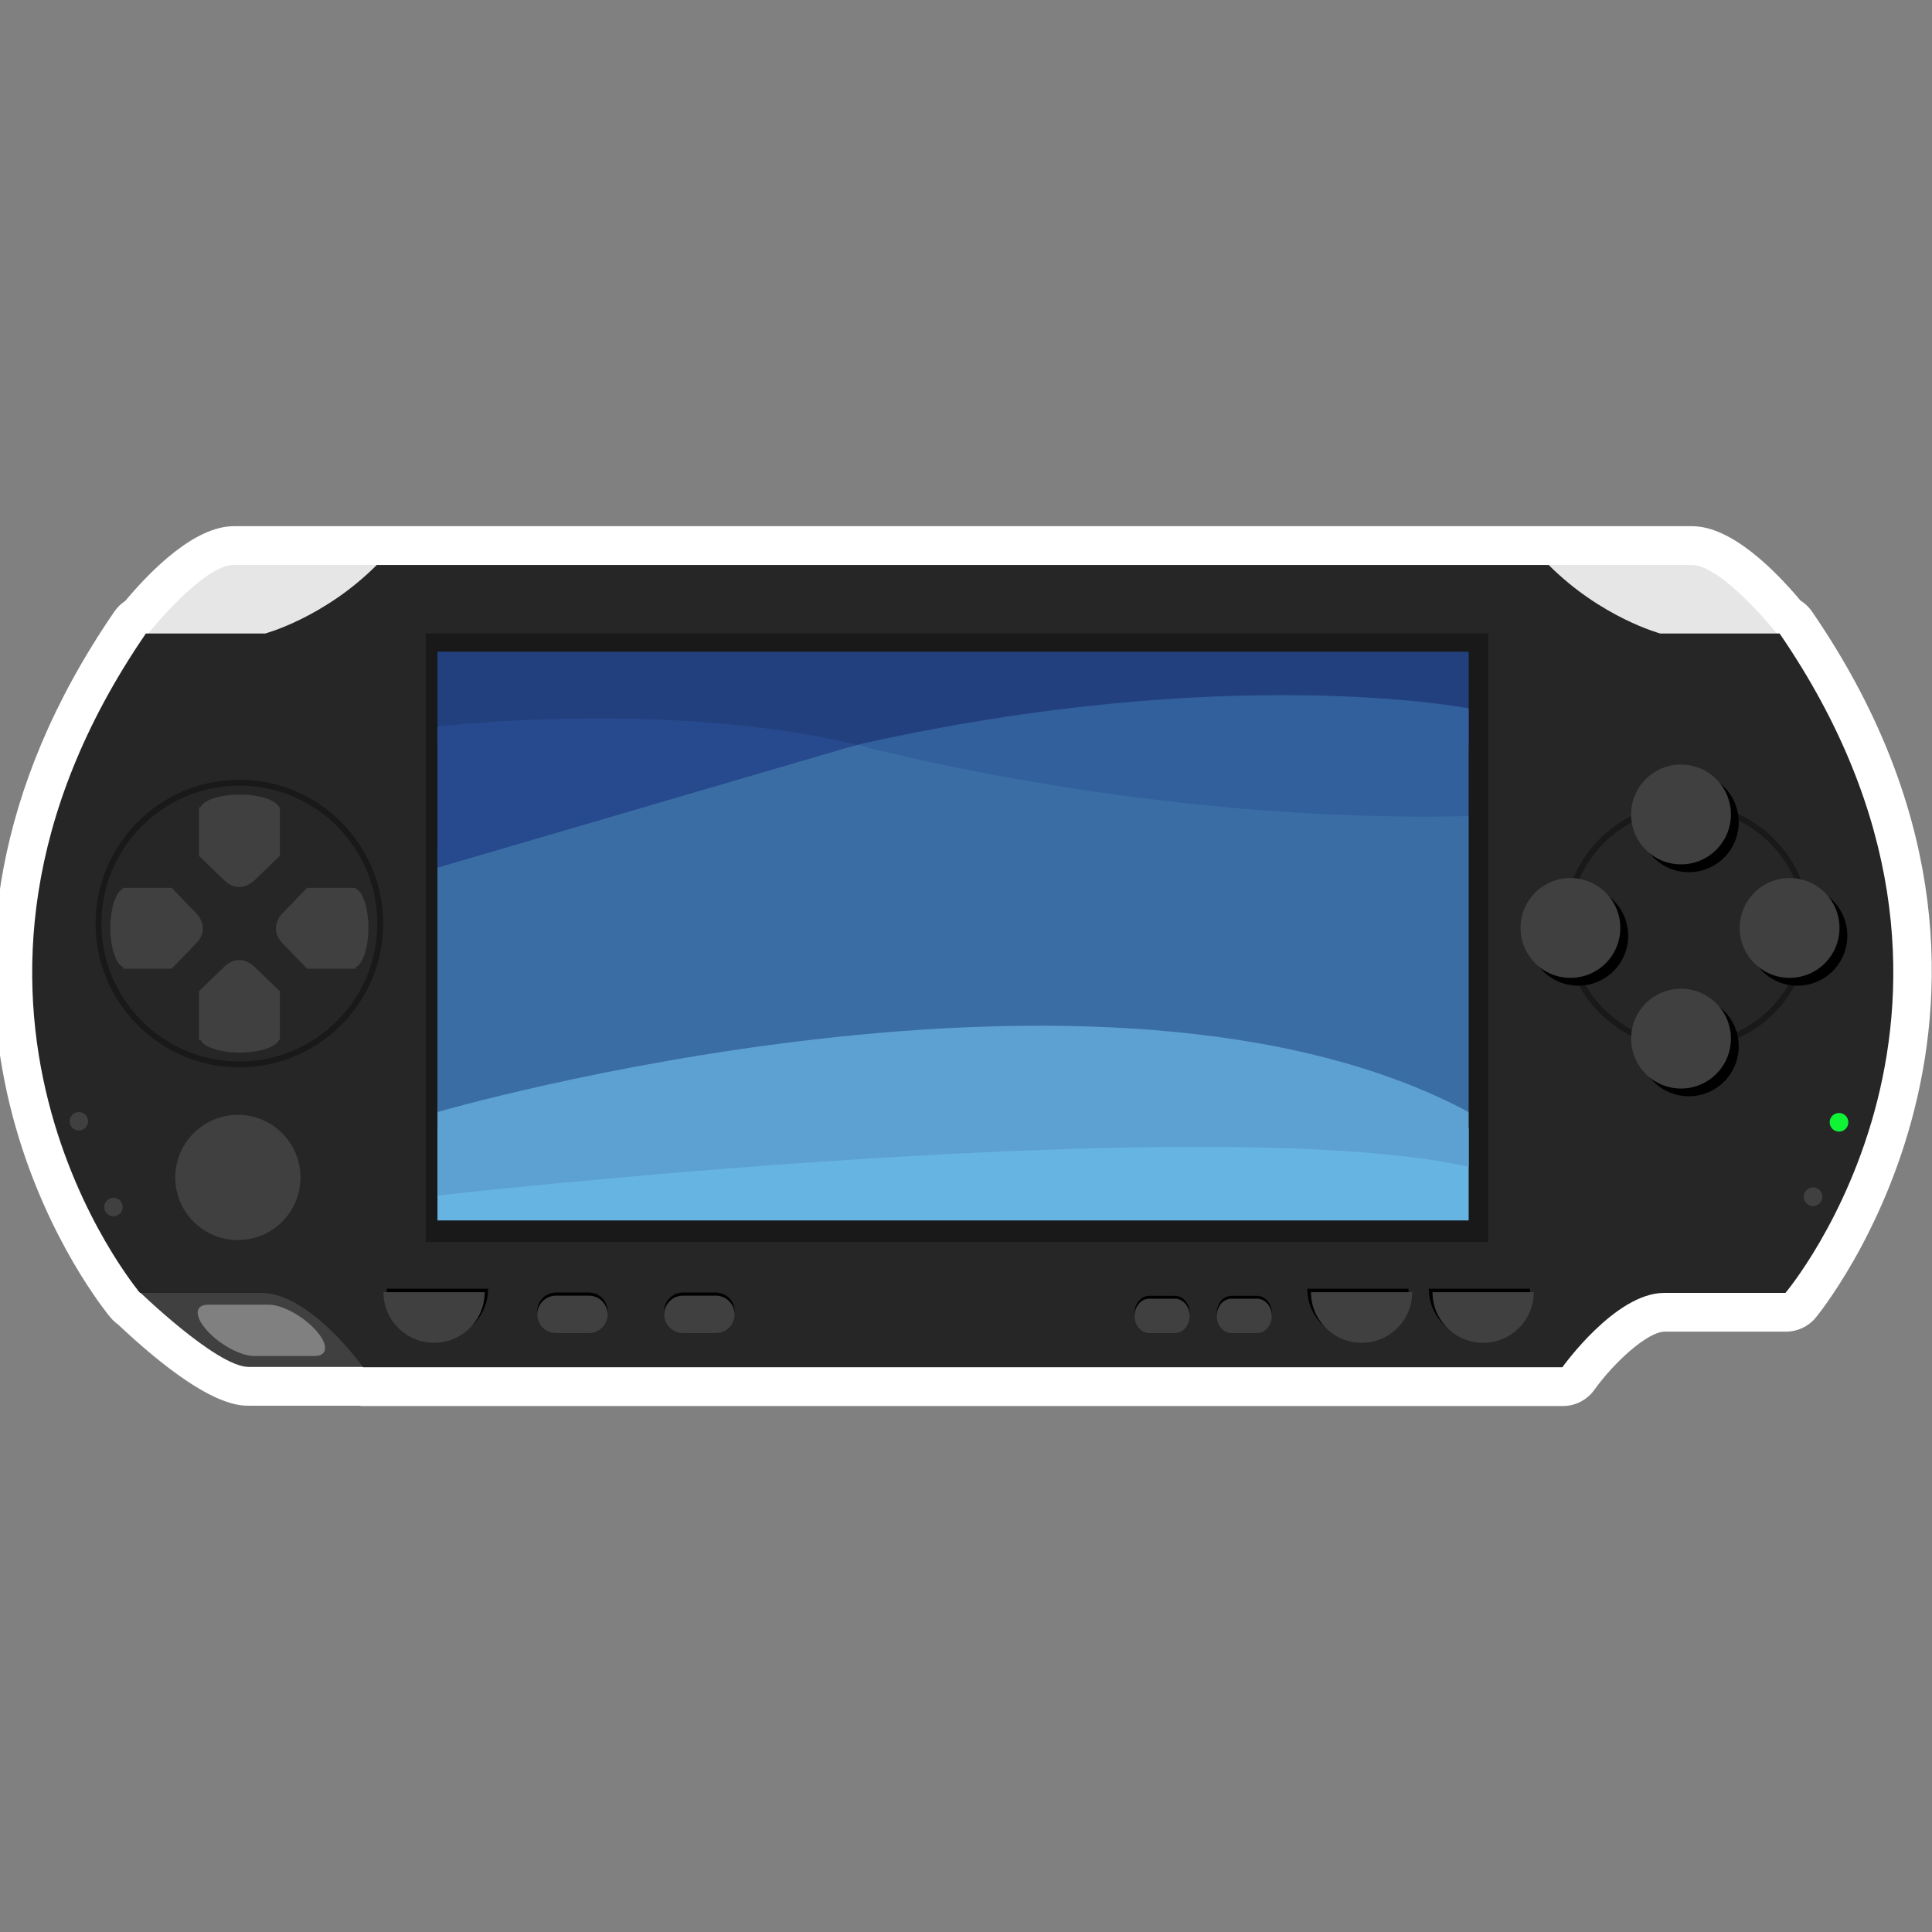 <?xml version="1.0" encoding="UTF-8" standalone="no"?>
<!-- Created with Inkscape (http://www.inkscape.org/) -->

<svg
   xmlns:dc="http://purl.org/dc/elements/1.1/"
   xmlns:cc="http://creativecommons.org/ns#"
   xmlns:rdf="http://www.w3.org/1999/02/22-rdf-syntax-ns#"
   xmlns:svg="http://www.w3.org/2000/svg"
   xmlns="http://www.w3.org/2000/svg"
   xmlns:sodipodi="http://sodipodi.sourceforge.net/DTD/sodipodi-0.dtd"
   xmlns:inkscape="http://www.inkscape.org/namespaces/inkscape"
   id="svg16583"
   version="1.1"
   inkscape:version="0.48.5 r10040"
   width="256"
   height="256"
   xml:space="preserve"
   sodipodi:docname="Sony - PlayStation Portable.svg"
   inkscape:export-filename="/Users/margetts/Desktop/BAXY RetroActive/png_clean/Sony - PlayStation Portable.png"
   inkscape:export-xdpi="90"
   inkscape:export-ydpi="90"><rect width="100%" height="100%" fill="#808080" stroke="none"/><defs
     id="defs16587"><clipPath
       clipPathUnits="userSpaceOnUse"
       id="clipPath16597"><path
         d="M 0,128 128,128 128,0 0,0 0,128 z"
         id="path16599"
         inkscape:connector-curvature="0" /></clipPath></defs><sodipodi:namedview
     pagecolor="#ffffff"
     bordercolor="#666666"
     borderopacity="1"
     objecttolerance="10"
     gridtolerance="10"
     guidetolerance="10"
     inkscape:pageopacity="0"
     inkscape:pageshadow="2"
     inkscape:window-width="1676"
     inkscape:window-height="1005"
     id="namedview16585"
     showgrid="false"
     inkscape:zoom="5.2625"
     inkscape:cx="56.152019"
     inkscape:cy="80"
     inkscape:window-x="4"
     inkscape:window-y="1"
     inkscape:window-maximized="1"
     inkscape:current-layer="g16591" /><g
     id="g16591"
     inkscape:groupmode="layer"
     inkscape:label="Sony - PlayStation Portable"
     transform="matrix(1.25,0,0,-1.25,0,256)"><g
       id="g16593"
       transform="matrix(1.605,0,0,1.605,0,-1.82)"><g
         id="g16595"
         clip-path="url(#clipPath16597)"><g
           id="g16601"
           transform="translate(21.648,38.776)"><path
             d="m 0,0 -4.964,0 c -1.09,0 -2.814,0.939 -3.848,2.095 -1.035,1.158 -0.989,2.096 0.101,2.096 l 4.964,0 c 1.091,0 2.814,-0.938 3.849,-2.096 C 1.135,0.939 1.091,0 0,0 m 98.027,49.57 c -0.203,0.297 -0.464,0.543 -0.761,0.727 -1.727,2.057 -4.585,4.909 -7.149,4.909 l -9.451,0 -0.178,0 -77.064,0 -0.155,0 -9.474,0 c -2.576,0 -5.45,-2.88 -7.174,-4.939 -0.278,-0.181 -0.521,-0.416 -0.714,-0.697 -16.415,-23.922 -2.734,-43.419 -0.561,-46.241 0.072,-0.107 0.152,-0.209 0.241,-0.305 l 0.069,-0.085 c 0.147,-0.177 0.315,-0.332 0.499,-0.462 5.697,-5.359 7.911,-5.359 8.646,-5.359 l 7.235,0 c 0.109,-0.014 0.218,-0.022 0.328,-0.022 l 79.207,0 c 0.829,0 1.607,0.402 2.087,1.078 1.297,1.812 3.52,3.834 4.633,3.834 l 8.013,0 c 0.753,0 1.469,0.332 1.955,0.907 0.175,0.208 17.342,21.044 -0.232,46.655"
             style="fill:#ffffff;fill-opacity:1;fill-rule:nonzero;stroke:none"
             id="path16603"
             inkscape:connector-curvature="0" /></g><g
           id="g16605"
           transform="translate(20.784,39.177)"><path
             d="m 0,0 -4.013,0 c -0.881,0 -2.274,0.759 -3.11,1.694 -0.836,0.935 -0.8,1.694 0.081,1.694 l 4.013,0 c 0.882,0 2.275,-0.759 3.111,-1.694 C 0.918,0.759 0.882,0 0,0 m -2.113,4.361 -9.585,0 c 0,0 5.211,-5.083 7.334,-5.083 l 7.847,0 c 0,0 -3.602,5.083 -5.596,5.083"
             style="fill:#404040;fill-opacity:1;fill-rule:nonzero;stroke:none"
             id="path16607"
             inkscape:connector-curvature="0" /></g><g
           id="g16609"
           transform="translate(117.357,86.897)"><path
             d="m 0,0 c 0,0 -3.618,4.524 -5.622,4.524 l -9.629,0 c 0,0 5.234,-4.524 7.366,-4.524 L 0,0 z"
             style="fill:#e6e6e6;fill-opacity:1;fill-rule:nonzero;stroke:none"
             id="path16611"
             inkscape:connector-curvature="0" /></g><g
           id="g16613"
           transform="translate(9.792,86.897)"><path
             d="m 0,0 c 0,0 3.618,4.524 5.621,4.524 l 9.629,0 C 15.25,4.524 10.016,0 7.883,0 L 0,0 z"
             style="fill:#e6e6e6;fill-opacity:1;fill-rule:nonzero;stroke:none"
             id="path16615"
             inkscape:connector-curvature="0" /></g><g
           id="g16617"
           transform="translate(117.534,86.897)"><path
             d="m 0,0 -7.883,0 c 0,0 -3.877,1.034 -7.367,4.524 l -77.397,0 C -96.137,1.034 -100.014,0 -100.014,0 l -7.883,0 c -16.672,-24.296 -0.388,-43.553 -0.388,-43.553 l 8.013,0 c 3.231,0 6.72,-4.911 6.72,-4.911 l 79.207,0 c 0,0 3.489,4.911 6.72,4.911 l 8.013,0 c 0,0 16.284,19.257 -0.388,43.553"
             style="fill:#262626;fill-opacity:1;fill-rule:nonzero;stroke:none"
             id="path16619"
             inkscape:connector-curvature="0" /></g><g
           id="g16621"
           transform="translate(6.699,67.738)"><path
             d="m 0,0 c 0,5.024 4.088,9.111 9.111,9.111 5.025,0 9.112,-4.087 9.112,-9.111 0,-5.024 -4.087,-9.111 -9.112,-9.111 C 4.088,-9.111 0,-5.024 0,0 m -0.388,0 c 0,-5.238 4.261,-9.499 9.499,-9.499 5.238,0 9.499,4.261 9.499,9.499 0,5.238 -4.261,9.499 -9.499,9.499 C 3.873,9.499 -0.388,5.238 -0.388,0"
             style="fill:#191919;fill-opacity:1;fill-rule:nonzero;stroke:none"
             id="path16623"
             inkscape:connector-curvature="0" /></g><g
           id="g16625"
           transform="translate(19.846,50.969)"><path
             d="m 0,0 c 0,-2.284 -1.851,-4.135 -4.135,-4.135 -2.285,0 -4.136,1.851 -4.136,4.135 0,2.284 1.851,4.135 4.136,4.135 C -1.851,4.135 0,2.284 0,0"
             style="fill:#404040;fill-opacity:1;fill-rule:nonzero;stroke:none"
             id="path16627"
             inkscape:connector-curvature="0" /></g><g
           id="g16629"
           transform="translate(103.658,67.576)"><path
             d="m 0,0 c 0,4.275 3.479,7.754 7.754,7.754 4.276,0 7.755,-3.479 7.755,-7.754 0,-4.275 -3.479,-7.754 -7.755,-7.754 C 3.479,-7.754 0,-4.275 0,0 m -0.388,0 c 0,-4.489 3.653,-8.142 8.142,-8.142 4.49,0 8.142,3.653 8.142,8.142 0,4.489 -3.652,8.142 -8.142,8.142 C 3.265,8.142 -0.388,4.489 -0.388,0"
             style="fill:#191919;fill-opacity:1;fill-rule:nonzero;stroke:none"
             id="path16631"
             inkscape:connector-curvature="0" /></g><g
           id="g16633"
           transform="translate(114.837,74.426)"><path
             d="m 0,0 c 0,-1.82 -1.475,-3.296 -3.296,-3.296 -1.82,0 -3.295,1.476 -3.295,3.296 0,1.82 1.475,3.296 3.295,3.296 C -1.475,3.296 0,1.82 0,0"
             style="fill:#000000;fill-opacity:1;fill-rule:nonzero;stroke:none"
             id="path16635"
             inkscape:connector-curvature="0" /></g><g
           id="g16637"
           transform="translate(114.32,74.943)"><path
             d="m 0,0 c 0,-1.82 -1.475,-3.296 -3.296,-3.296 -1.82,0 -3.295,1.476 -3.295,3.296 0,1.82 1.475,3.296 3.295,3.296 C -1.475,3.296 0,1.82 0,0"
             style="fill:#404040;fill-opacity:1;fill-rule:nonzero;stroke:none"
             id="path16639"
             inkscape:connector-curvature="0" /></g><g
           id="g16641"
           transform="translate(114.837,59.628)"><path
             d="m 0,0 c 0,-1.82 -1.475,-3.296 -3.296,-3.296 -1.82,0 -3.295,1.476 -3.295,3.296 0,1.82 1.475,3.296 3.295,3.296 C -1.475,3.296 0,1.82 0,0"
             style="fill:#000000;fill-opacity:1;fill-rule:nonzero;stroke:none"
             id="path16643"
             inkscape:connector-curvature="0" /></g><g
           id="g16645"
           transform="translate(114.32,60.137)"><path
             d="m 0,0 c 0,-1.82 -1.475,-3.296 -3.296,-3.296 -1.82,0 -3.295,1.476 -3.295,3.296 0,1.82 1.475,3.296 3.295,3.296 C -1.475,3.296 0,1.82 0,0"
             style="fill:#404040;fill-opacity:1;fill-rule:nonzero;stroke:none"
             id="path16647"
             inkscape:connector-curvature="0" /></g><g
           id="g16649"
           transform="translate(107.535,66.931)"><path
             d="m 0,0 c 0,-1.82 -1.475,-3.296 -3.296,-3.296 -1.82,0 -3.295,1.476 -3.295,3.296 0,1.82 1.475,3.296 3.295,3.296 C -1.475,3.296 0,1.82 0,0"
             style="fill:#000000;fill-opacity:1;fill-rule:nonzero;stroke:none"
             id="path16651"
             inkscape:connector-curvature="0" /></g><g
           id="g16653"
           transform="translate(107.017,67.447)"><path
             d="m 0,0 c 0,-1.82 -1.475,-3.296 -3.296,-3.296 -1.82,0 -3.295,1.476 -3.295,3.296 0,1.82 1.475,3.296 3.295,3.296 C -1.475,3.296 0,1.82 0,0"
             style="fill:#404040;fill-opacity:1;fill-rule:nonzero;stroke:none"
             id="path16655"
             inkscape:connector-curvature="0" /></g><g
           id="g16657"
           transform="translate(122.01,66.931)"><path
             d="m 0,0 c 0,-1.82 -1.475,-3.296 -3.296,-3.296 -1.82,0 -3.295,1.476 -3.295,3.296 0,1.82 1.475,3.296 3.295,3.296 C -1.475,3.296 0,1.82 0,0"
             style="fill:#000000;fill-opacity:1;fill-rule:nonzero;stroke:none"
             id="path16659"
             inkscape:connector-curvature="0" /></g><g
           id="g16661"
           transform="translate(121.492,67.448)"><path
             d="m 0,0 c 0,-1.82 -1.475,-3.296 -3.296,-3.296 -1.82,0 -3.295,1.476 -3.295,3.296 0,1.82 1.475,3.296 3.295,3.296 C -1.475,3.296 0,1.82 0,0"
             style="fill:#404040;fill-opacity:1;fill-rule:nonzero;stroke:none"
             id="path16663"
             inkscape:connector-curvature="0" /></g><path
           d="m 98.294,46.704 -70.176,0 0,40.193 70.176,0 0,-40.193 z"
           style="fill:#191919;fill-opacity:1;fill-rule:nonzero;stroke:none"
           id="path16665"
           inkscape:connector-curvature="0" /><g
           id="g16667"
           transform="translate(122.076,54.612)"><path
             d="m 0,0 c 0,-0.34 -0.276,-0.616 -0.616,-0.616 -0.341,0 -0.617,0.276 -0.617,0.616 0,0.341 0.276,0.616 0.617,0.616 C -0.276,0.616 0,0.341 0,0"
             style="fill:#0ff435;fill-opacity:1;fill-rule:nonzero;stroke:none"
             id="path16669"
             inkscape:connector-curvature="0" /></g><g
           id="g16671"
           transform="translate(120.362,49.694)"><path
             d="m 0,0 c 0,-0.34 -0.276,-0.616 -0.616,-0.616 -0.341,0 -0.617,0.276 -0.617,0.616 0,0.341 0.276,0.616 0.617,0.616 C -0.276,0.616 0,0.341 0,0"
             style="fill:#404040;fill-opacity:1;fill-rule:nonzero;stroke:none"
             id="path16673"
             inkscape:connector-curvature="0" /></g><g
           id="g16675"
           transform="translate(5.818,54.679)"><path
             d="m 0,0 c 0,-0.338 -0.273,-0.61 -0.61,-0.61 -0.338,0 -0.611,0.272 -0.611,0.61 0,0.337 0.273,0.61 0.611,0.61 C -0.273,0.61 0,0.337 0,0"
             style="fill:#404040;fill-opacity:1;fill-rule:nonzero;stroke:none"
             id="path16677"
             inkscape:connector-curvature="0" /></g><g
           id="g16679"
           transform="translate(8.105,49.014)"><path
             d="m 0,0 c 0,-0.337 -0.273,-0.611 -0.61,-0.611 -0.338,0 -0.611,0.274 -0.611,0.611 0,0.337 0.273,0.61 0.611,0.61 C -0.273,0.61 0,0.337 0,0"
             style="fill:#404040;fill-opacity:1;fill-rule:nonzero;stroke:none"
             id="path16681"
             inkscape:connector-curvature="0" /></g><g
           id="g16683"
           transform="translate(97.712,40.277)"><path
             d="m 0,0 c 1.847,0 3.344,1.497 3.344,3.344 l -6.688,0 C -3.344,1.497 -1.847,0 0,0"
             style="fill:#000000;fill-opacity:1;fill-rule:nonzero;stroke:none"
             id="path16685"
             inkscape:connector-curvature="0" /></g><g
           id="g16687"
           transform="translate(97.955,40.049)"><path
             d="m 0,0 c 1.847,0 3.344,1.497 3.344,3.344 l -6.688,0 C -3.344,1.497 -1.847,0 0,0"
             style="fill:#404040;fill-opacity:1;fill-rule:nonzero;stroke:none"
             id="path16689"
             inkscape:connector-curvature="0" /></g><g
           id="g16691"
           transform="translate(89.686,40.277)"><path
             d="m 0,0 c 1.847,0 3.344,1.497 3.344,3.344 l -6.688,0 C -3.344,1.497 -1.847,0 0,0"
             style="fill:#000000;fill-opacity:1;fill-rule:nonzero;stroke:none"
             id="path16693"
             inkscape:connector-curvature="0" /></g><g
           id="g16695"
           transform="translate(89.929,40.049)"><path
             d="m 0,0 c 1.847,0 3.344,1.497 3.344,3.344 l -6.688,0 C -3.344,1.497 -1.847,0 0,0"
             style="fill:#404040;fill-opacity:1;fill-rule:nonzero;stroke:none"
             id="path16697"
             inkscape:connector-curvature="0" /></g><g
           id="g16699"
           transform="translate(28.893,40.277)"><path
             d="m 0,0 c 1.847,0 3.344,1.497 3.344,3.344 l -6.688,0 C -3.344,1.497 -1.847,0 0,0"
             style="fill:#000000;fill-opacity:1;fill-rule:nonzero;stroke:none"
             id="path16701"
             inkscape:connector-curvature="0" /></g><g
           id="g16703"
           transform="translate(28.669,40.049)"><path
             d="m 0,0 c 1.847,0 3.344,1.497 3.344,3.344 l -6.688,0 C -3.344,1.497 -1.847,0 0,0"
             style="fill:#404040;fill-opacity:1;fill-rule:nonzero;stroke:none"
             id="path16705"
             inkscape:connector-curvature="0" /></g><g
           id="g16707"
           transform="translate(40.131,42.134)"><path
             d="m 0,0 c 0,-0.681 -0.552,-1.234 -1.234,-1.234 l -2.179,0 c -0.681,0 -1.234,0.553 -1.234,1.234 0,0.682 0.553,1.234 1.234,1.234 l 2.179,0 C -0.552,1.234 0,0.682 0,0"
             style="fill:#000000;fill-opacity:1;fill-rule:nonzero;stroke:none"
             id="path16709"
             inkscape:connector-curvature="0" /></g><g
           id="g16711"
           transform="translate(40.131,41.928)"><path
             d="m 0,0 c 0,-0.681 -0.552,-1.234 -1.234,-1.234 l -2.179,0 c -0.681,0 -1.234,0.553 -1.234,1.234 0,0.682 0.553,1.234 1.234,1.234 l 2.179,0 C -0.552,1.234 0,0.682 0,0"
             style="fill:#404040;fill-opacity:1;fill-rule:nonzero;stroke:none"
             id="path16713"
             inkscape:connector-curvature="0" /></g><g
           id="g16715"
           transform="translate(48.516,42.134)"><path
             d="m 0,0 c 0,-0.681 -0.552,-1.234 -1.234,-1.234 l -2.179,0 c -0.681,0 -1.234,0.553 -1.234,1.234 0,0.682 0.553,1.234 1.234,1.234 l 2.179,0 C -0.552,1.234 0,0.682 0,0"
             style="fill:#000000;fill-opacity:1;fill-rule:nonzero;stroke:none"
             id="path16717"
             inkscape:connector-curvature="0" /></g><g
           id="g16719"
           transform="translate(48.516,41.928)"><path
             d="m 0,0 c 0,-0.681 -0.552,-1.234 -1.234,-1.234 l -2.179,0 c -0.681,0 -1.234,0.553 -1.234,1.234 0,0.682 0.553,1.234 1.234,1.234 l 2.179,0 C -0.552,1.234 0,0.682 0,0"
             style="fill:#404040;fill-opacity:1;fill-rule:nonzero;stroke:none"
             id="path16721"
             inkscape:connector-curvature="0" /></g><g
           id="g16723"
           transform="translate(78.569,42.017)"><path
             d="m 0,0 c 0,-0.626 -0.432,-1.133 -0.965,-1.133 l -1.705,0 c -0.532,0 -0.965,0.507 -0.965,1.133 0,0.625 0.433,1.133 0.965,1.133 l 1.705,0 C -0.432,1.133 0,0.625 0,0"
             style="fill:#000000;fill-opacity:1;fill-rule:nonzero;stroke:none"
             id="path16725"
             inkscape:connector-curvature="0" /></g><g
           id="g16727"
           transform="translate(78.569,41.827)"><path
             d="m 0,0 c 0,-0.625 -0.432,-1.133 -0.965,-1.133 l -1.705,0 c -0.532,0 -0.965,0.508 -0.965,1.133 0,0.626 0.433,1.134 0.965,1.134 l 1.705,0 C -0.432,1.134 0,0.626 0,0"
             style="fill:#404040;fill-opacity:1;fill-rule:nonzero;stroke:none"
             id="path16729"
             inkscape:connector-curvature="0" /></g><g
           id="g16731"
           transform="translate(83.997,42.017)"><path
             d="m 0,0 c 0,-0.626 -0.432,-1.133 -0.965,-1.133 l -1.705,0 c -0.532,0 -0.965,0.507 -0.965,1.133 0,0.625 0.433,1.133 0.965,1.133 l 1.705,0 C -0.432,1.133 0,0.625 0,0"
             style="fill:#000000;fill-opacity:1;fill-rule:nonzero;stroke:none"
             id="path16733"
             inkscape:connector-curvature="0" /></g><g
           id="g16735"
           transform="translate(83.997,41.827)"><path
             d="m 0,0 c 0,-0.625 -0.432,-1.133 -0.965,-1.133 l -1.705,0 c -0.532,0 -0.965,0.508 -0.965,1.133 0,0.626 0.433,1.134 0.965,1.134 l 1.705,0 C -0.432,1.134 0,0.626 0,0"
             style="fill:#404040;fill-opacity:1;fill-rule:nonzero;stroke:none"
             id="path16737"
             inkscape:connector-curvature="0" /></g><g
           id="g16739"
           transform="translate(24.332,67.455)"><path
             d="m 0,0 c 0,1.309 -0.366,2.388 -0.844,2.599 l 0,0.044 -3.205,0 -1.575,-1.631 c 0,0 -1.097,-0.984 0,-2.081 l 1.575,-1.631 3.205,0 0,0.101 C -0.366,-2.388 0,-1.309 0,0"
             style="fill:#404040;fill-opacity:1;fill-rule:nonzero;stroke:none"
             id="path16741"
             inkscape:connector-curvature="0" /></g><g
           id="g16743"
           transform="translate(7.29,67.455)"><path
             d="m 0,0 c 0,1.309 0.365,2.388 0.844,2.599 l 0,0.044 3.205,0 1.574,-1.631 c 0,0 1.097,-0.984 0,-2.081 L 4.049,-2.7 l -3.205,0 0,0.101 C 0.365,-2.388 0,-1.309 0,0"
             style="fill:#404040;fill-opacity:1;fill-rule:nonzero;stroke:none"
             id="path16745"
             inkscape:connector-curvature="0" /></g><g
           id="g16747"
           transform="translate(15.838,59.216)"><path
             d="m 0,0 c 1.309,0 2.388,0.366 2.599,0.844 l 0.044,0 0,3.206 -1.631,1.574 c 0,0 -0.984,1.097 -2.081,0 L -2.7,4.05 l 0,-3.206 0.101,0 C -2.388,0.366 -1.309,0 0,0"
             style="fill:#404040;fill-opacity:1;fill-rule:nonzero;stroke:none"
             id="path16749"
             inkscape:connector-curvature="0" /></g><g
           id="g16751"
           transform="translate(15.838,76.259)"><path
             d="m 0,0 c 1.309,0 2.388,-0.366 2.599,-0.844 l 0.044,0 0,-3.206 -1.631,-1.574 c 0,0 -0.984,-1.097 -2.081,0 l -1.631,1.574 0,3.206 0.101,0 C -2.388,-0.366 -1.309,0 0,0"
             style="fill:#404040;fill-opacity:1;fill-rule:nonzero;stroke:none"
             id="path16753"
             inkscape:connector-curvature="0" /></g><path
           d="m 97,48.13 -68.107,0 0,6.097 68.107,0 0,-6.097 z"
           style="fill:#66b4e1;fill-opacity:1;fill-rule:nonzero;stroke:none"
           id="path16755"
           inkscape:connector-curvature="0" /><g
           id="g16757"
           transform="translate(28.893,49.776)"><path
             d="m 0,0 c 0,0 50.798,5.713 68.107,1.904 l 0,3.609 c 0,0 -12.887,10.424 -35.016,7.417 C 10.961,9.923 0,6.014 0,6.014 L 0,0 z"
             style="fill:#5da1d2;fill-opacity:1;fill-rule:nonzero;stroke:none"
             id="path16759"
             inkscape:connector-curvature="0" /></g><g
           id="g16761"
           transform="translate(28.893,55.289)"><path
             d="m 0,0 c 0,0 44.076,12.83 68.107,0 l 0,19.545 L 27.713,24.256 0,17.34 0,0 z"
             style="fill:#3b6da5;fill-opacity:1;fill-rule:nonzero;stroke:none"
             id="path16763"
             inkscape:connector-curvature="0" /></g><path
           d="m 97,79.545 -68.107,0 0,6.148 68.107,0 0,-6.148 z"
           style="fill:#23407e;fill-opacity:1;fill-rule:nonzero;stroke:none"
           id="path16765"
           inkscape:connector-curvature="0" /><g
           id="g16767"
           transform="translate(28.893,80.748)"><path
             d="M 0,0 C 0,0 15.098,1.804 27.713,-1.203 L 0,-9.322 0,0 z"
             style="fill:#274a8e;fill-opacity:1;fill-rule:nonzero;stroke:none"
             id="path16769"
             inkscape:connector-curvature="0" /></g><g
           id="g16771"
           transform="translate(56.607,79.545)"><path
             d="m 0,0 c 0,0 18.948,-5.212 40.393,-4.711 l 0,7.117 C 40.393,2.406 24.508,5.513 0,0"
             style="fill:#32609d;fill-opacity:1;fill-rule:nonzero;stroke:none"
             id="path16773"
             inkscape:connector-curvature="0" /></g></g></g></g></svg>
